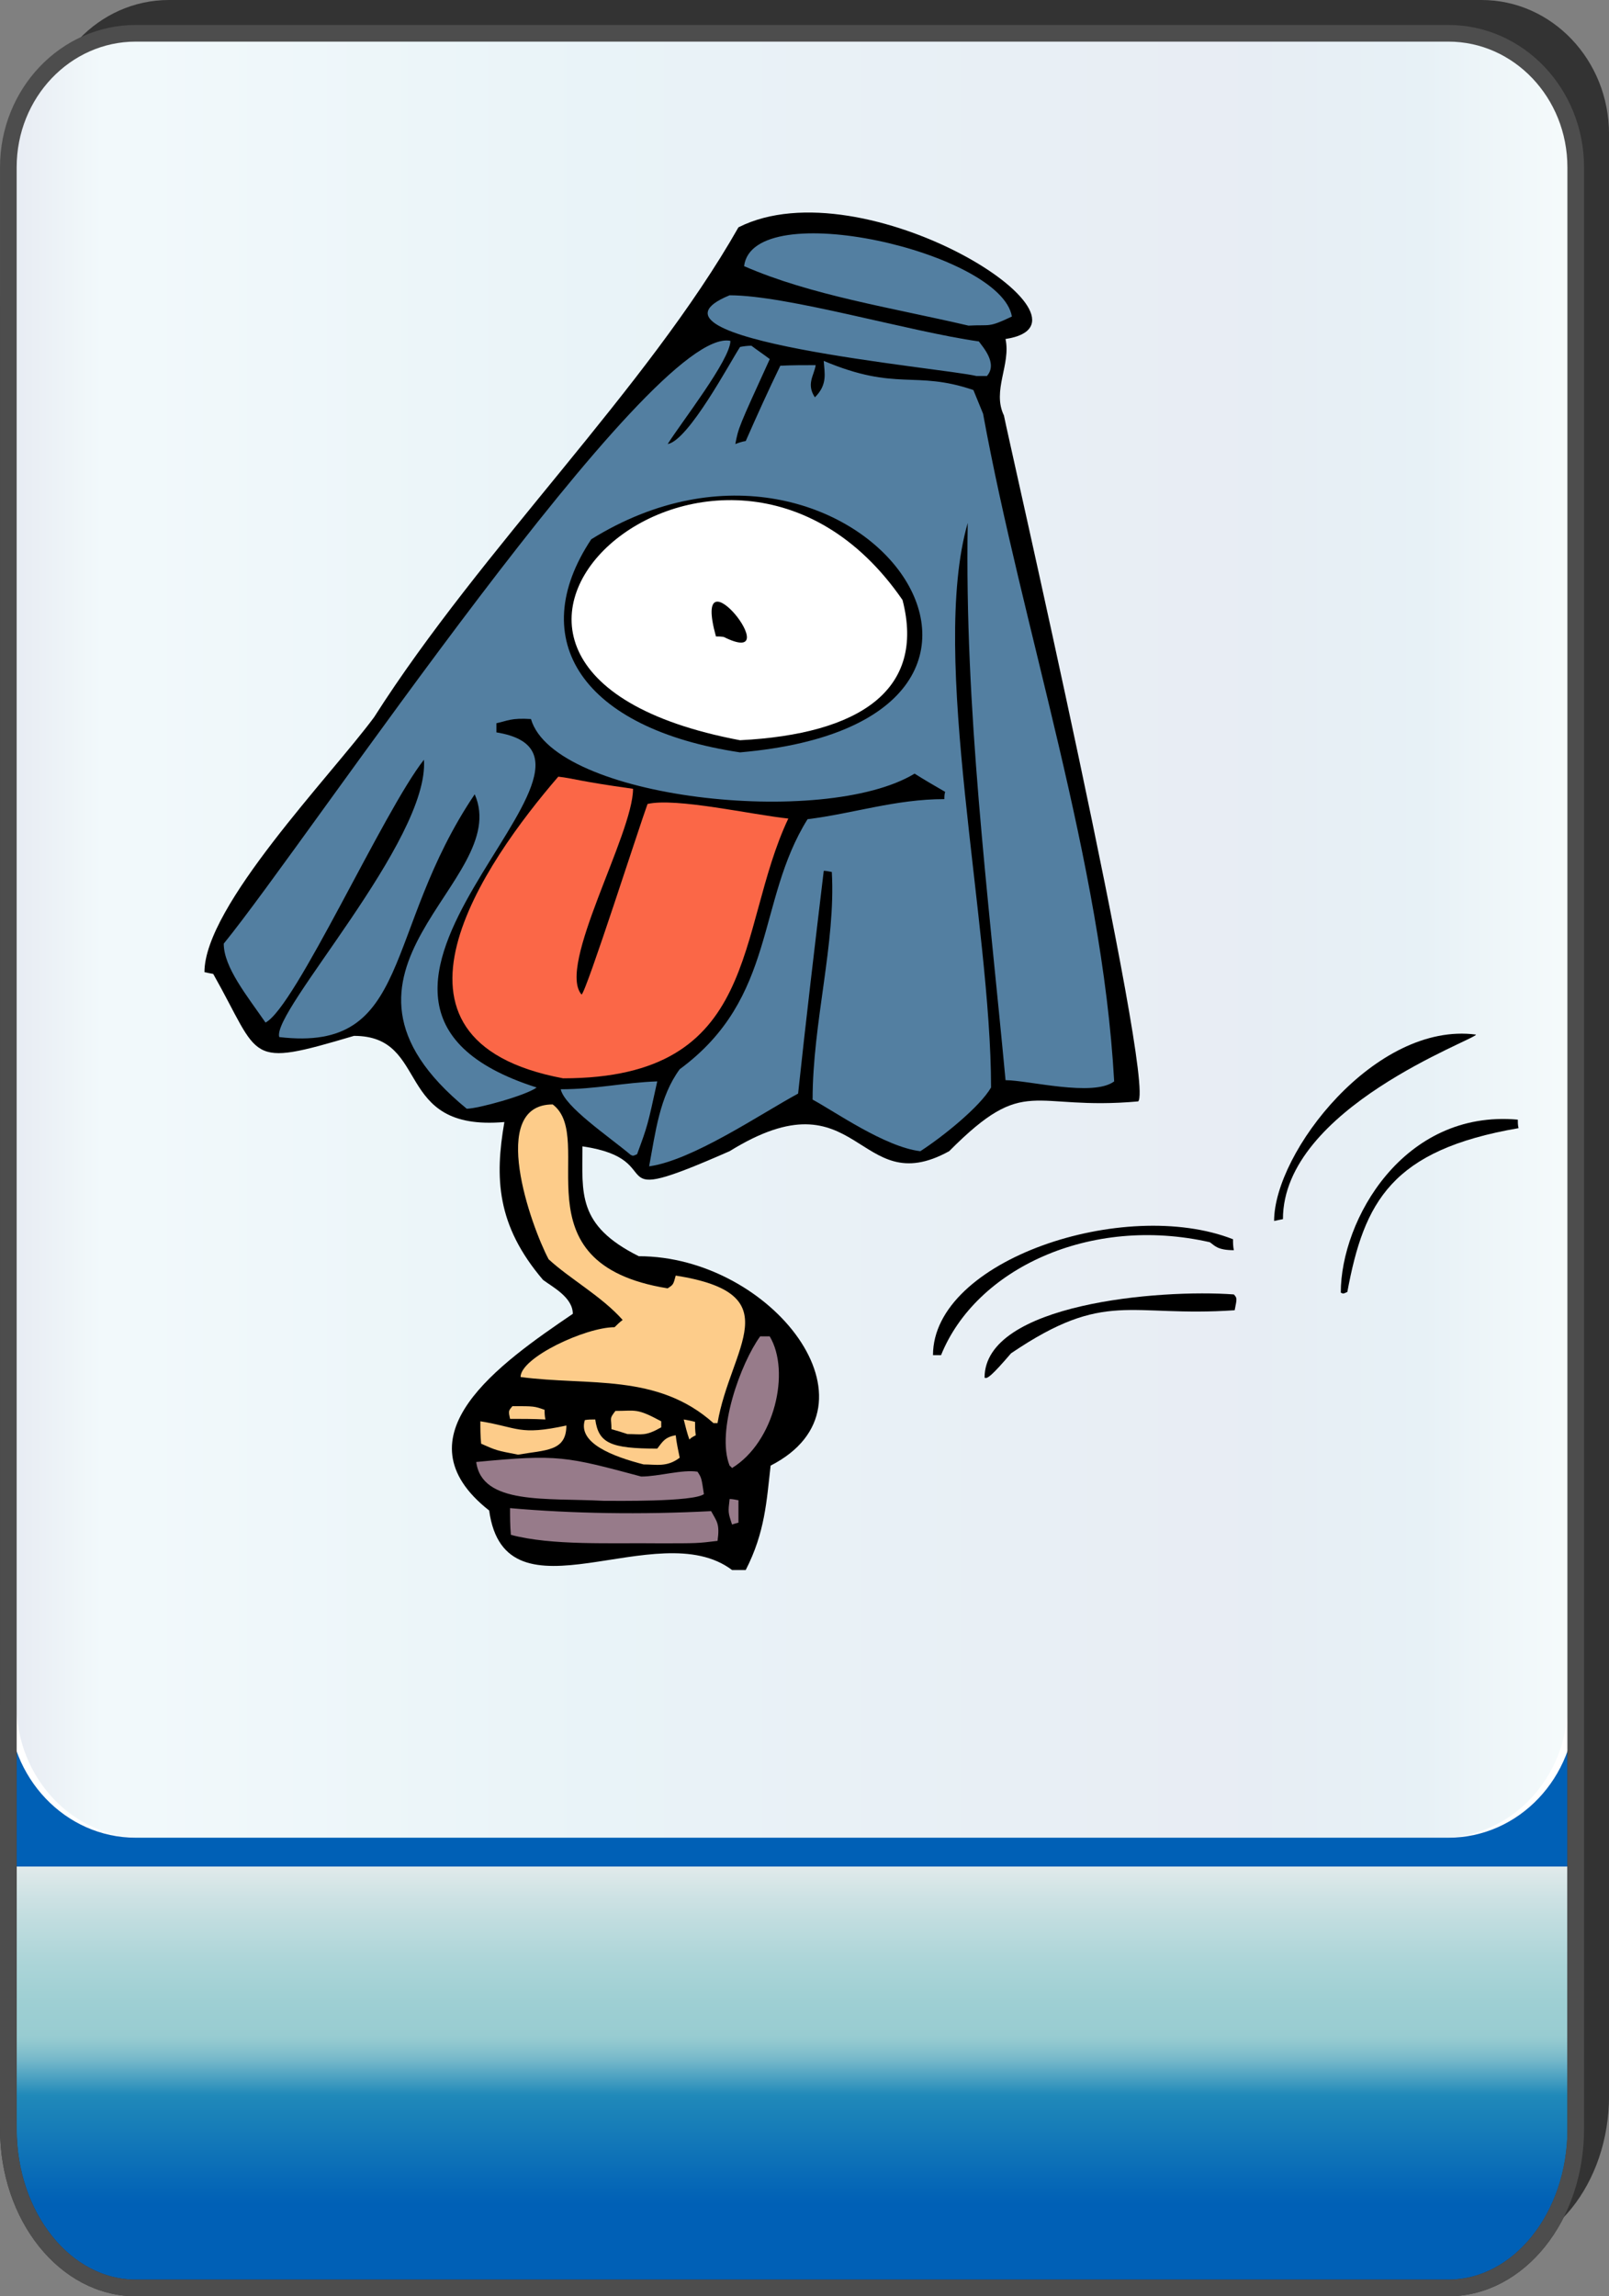 <?xml version="1.0" encoding="utf-8"?>
<!-- Generator: Adobe Illustrator 12.0.0, SVG Export Plug-In . SVG Version: 6.00 Build 51448)  -->
<!DOCTYPE svg PUBLIC "-//W3C//DTD SVG 1.1//EN" "http://www.w3.org/Graphics/SVG/1.1/DTD/svg11.dtd">
<svg  version="1.1"
	 xmlns:x="http://ns.adobe.com/Extensibility/1.0/" xmlns:i="http://ns.adobe.com/AdobeIllustrator/10.0/" xmlns:graph="http://ns.adobe.com/Graphs/1.0/" i:viewOrigin="-0.2363 65" i:rulerOrigin="0 0" i:pageBounds="0 65 45 0"
	 xmlns="http://www.w3.org/2000/svg" xmlns:xlink="http://www.w3.org/1999/xlink" xmlns:a="http://ns.adobe.com/AdobeSVGViewerExtensions/3.0/"
	 width="45.73" height="65.236" viewBox="0 0 45.73 65.236" overflow="visible" enable-background="new 0 0 45.73 65.236"
	 xml:space="preserve">
<rect x="0" y="0" width="45.73" height="65.236" fill="#808080" stroke="none"/>
<g id="图层_1" i:layer="yes" i:dimmedPercent="50" i:rgbTrio="#4F008000FFFF">
	<g>
		<g i:knockout="Off">
			<path fill="#333333" d="M1.182,47.468v12.076c0,2.491,1.621,4.511,3.619,4.511h37.308c2.001,0,3.622-2.02,3.622-4.511l0,0V3.807
				C45.73,1.705,44.106,0,42.108,0H4.801C2.803,0,1.182,1.705,1.182,3.807l0,0v43.652C1.182,47.46,1.182,47.465,1.182,47.468z"/>
			
				<linearGradient id="XMLID_3_" gradientUnits="userSpaceOnUse" x1="-41.702" y1="22.012" x2="-41.702" y2="82.758" gradientTransform="matrix(1 0 0 -1 64.215 87.012)">
				<stop  offset="0.039" style="stop-color:#0060B6"/>
				<stop  offset="0.09" style="stop-color:#2089B9"/>
				<stop  offset="0.099" style="stop-color:#4FA3C2"/>
				<stop  offset="0.107" style="stop-color:#77B9CA"/>
				<stop  offset="0.114" style="stop-color:#8FC7CF"/>
				<stop  offset="0.118" style="stop-color:#98CCD1"/>
				<stop  offset="0.134" style="stop-color:#9ECFD3"/>
				<stop  offset="0.156" style="stop-color:#AFD6D9"/>
				<stop  offset="0.181" style="stop-color:#CBE1E3"/>
				<stop  offset="0.197" style="stop-color:#E1EAEB"/>
				<a:midPointStop  offset="0.039" style="stop-color:#0060B6"/>
				<a:midPointStop  offset="0.5" style="stop-color:#0060B6"/>
				<a:midPointStop  offset="0.09" style="stop-color:#2089B9"/>
				<a:midPointStop  offset="0.5" style="stop-color:#2089B9"/>
				<a:midPointStop  offset="0.099" style="stop-color:#4FA3C2"/>
				<a:midPointStop  offset="0.5" style="stop-color:#4FA3C2"/>
				<a:midPointStop  offset="0.107" style="stop-color:#77B9CA"/>
				<a:midPointStop  offset="0.5" style="stop-color:#77B9CA"/>
				<a:midPointStop  offset="0.114" style="stop-color:#8FC7CF"/>
				<a:midPointStop  offset="0.5" style="stop-color:#8FC7CF"/>
				<a:midPointStop  offset="0.118" style="stop-color:#98CCD1"/>
				<a:midPointStop  offset="0.5" style="stop-color:#98CCD1"/>
				<a:midPointStop  offset="0.134" style="stop-color:#9ECFD3"/>
				<a:midPointStop  offset="0.5" style="stop-color:#9ECFD3"/>
				<a:midPointStop  offset="0.156" style="stop-color:#AFD6D9"/>
				<a:midPointStop  offset="0.5" style="stop-color:#AFD6D9"/>
				<a:midPointStop  offset="0.181" style="stop-color:#CBE1E3"/>
				<a:midPointStop  offset="0.5" style="stop-color:#CBE1E3"/>
				<a:midPointStop  offset="0.197" style="stop-color:#E1EAEB"/>
			</linearGradient>
			<path fill="url(#XMLID_3_)" d="M44.787,60.488c0,2.492-1.624,4.512-3.619,4.512H3.857c-1.998,0-3.619-2.02-3.619-4.512V8.765
				c0-2.49,1.621-4.511,3.619-4.511h37.308c2.001,0,3.619,2.021,3.619,4.511v51.724H44.787z"/>
			<path fill="none" stroke="#333333" stroke-width="0.473" d="M44.787,60.488c0,2.492-1.624,4.512-3.619,4.512H3.857
				c-1.998,0-3.619-2.02-3.619-4.512V8.765c0-2.49,1.621-4.511,3.619-4.511h37.308c2.001,0,3.619,2.021,3.619,4.511v51.724H44.787z"
				/>
			<path fill="#FFFFFF" d="M0.237,4.752c0-2.101,1.623-3.807,3.62-3.807h37.308c2.001,0,3.619,1.705,3.619,3.807v43.651
				c0,2.103-1.621,3.806-3.619,3.806H3.857c-1.999,0-3.62-1.703-3.62-3.807V4.752L0.237,4.752z"/>
			
				<linearGradient id="XMLID_4_" gradientUnits="userSpaceOnUse" x1="2.553" y1="25.232" x2="46.645" y2="25.232" gradientTransform="matrix(-1 0 0 1 47.109 1.345)">
				<stop  offset="0" style="stop-color:#A2D8E0"/>
				<stop  offset="0.09" style="stop-color:#1878AD"/>
				<stop  offset="0.213" style="stop-color:#194D91"/>
				<stop  offset="0.64" style="stop-color:#2B90BD"/>
				<stop  offset="0.944" style="stop-color:#82CBDE"/>
				<stop  offset="1" style="stop-color:#1A478D"/>
				<a:midPointStop  offset="0" style="stop-color:#A2D8E0"/>
				<a:midPointStop  offset="0.5" style="stop-color:#A2D8E0"/>
				<a:midPointStop  offset="0.09" style="stop-color:#1878AD"/>
				<a:midPointStop  offset="0.5" style="stop-color:#1878AD"/>
				<a:midPointStop  offset="0.213" style="stop-color:#194D91"/>
				<a:midPointStop  offset="0.5" style="stop-color:#194D91"/>
				<a:midPointStop  offset="0.64" style="stop-color:#2B90BD"/>
				<a:midPointStop  offset="0.5" style="stop-color:#2B90BD"/>
				<a:midPointStop  offset="0.944" style="stop-color:#82CBDE"/>
				<a:midPointStop  offset="0.5" style="stop-color:#82CBDE"/>
				<a:midPointStop  offset="1" style="stop-color:#1A478D"/>
			</linearGradient>
			<path i:isolated="yes" i:knockout="Off" opacity="0.1" fill="url(#XMLID_4_)" enable-background="new    " d="M0.464,4.752
				c0-2.101,1.602-3.807,3.579-3.807h36.934c1.977,0,3.58,1.705,3.58,3.807v43.651c0,2.103-1.604,3.806-3.58,3.806H4.042
				c-1.975,0-3.577-1.703-3.577-3.807L0.464,4.752L0.464,4.752z"/>
			<path fill="none" stroke="#4D4D4D" stroke-width="0.473" d="M0.237,48.413v12.075C0.237,62.98,1.86,65,3.857,65h37.308
				c2.001,0,3.619-2.02,3.619-4.512V4.752c0-2.102-1.621-3.806-3.619-3.806H3.857c-1.998,0-3.62,1.705-3.62,3.806v43.651
				C0.235,48.406,0.237,48.409,0.237,48.413z"/>
		</g>
		<g>
			<path i:knockout="Off" d="M20.806,44.604c-2.126-1.604-6.446,1.638-6.903-1.69c-2.676-2.104,0.319-4.19,2.377-5.588
				c0-0.466-0.57-0.758-0.846-0.964c-1.325-1.553-1.373-2.899-1.099-4.485c-3.177,0.276-2.081-2.448-4.274-2.448
				c-3.084,0.914-2.628,0.672-4.001-1.76c-0.089-0.016-0.182-0.034-0.249-0.051c0-1.879,3.587-5.57,4.822-7.243
				c3.064-4.812,7.749-9.33,10.355-13.917c3.565-1.793,10.677,2.707,7.59,3.173c0.158,0.725-0.388,1.466-0.045,2.173
				c0.09,0.5,4.32,18.97,3.816,19.487c-3.063,0.276-3.178-0.792-5.372,1.414c-2.63,1.45-2.538-2.293-6.24,0
				c-3.888,1.708-1.576,0.242-4.183-0.137c0,1.329-0.161,2.242,1.601,3.121c3.771,0,7.085,4.241,3.747,5.949
				c-0.114,1-0.158,1.897-0.708,2.967C21.056,44.604,20.919,44.604,20.806,44.604z"/>
			<path i:knockout="Off" fill="#977B8A" d="M20.806,43.312c-0.114-0.345-0.114-0.345-0.069-0.725c0.069,0,0.161,0.017,0.251,0.035
				c0,0.206,0,0.413,0,0.637C20.919,43.277,20.85,43.294,20.806,43.312L20.806,43.312z M18.748,43.846
				c-1.395-0.017-3.063,0.069-4.228-0.241c-0.024-0.259-0.024-0.519-0.024-0.759c1.759,0.155,3.727,0.189,5.715,0.085
				c0.158,0.294,0.251,0.347,0.183,0.845C19.823,43.846,19.823,43.846,18.748,43.846L18.748,43.846z M17.147,42.638
				c-1.624-0.086-3.451,0.121-3.612-1.103c2.332-0.225,2.562-0.155,4.688,0.413c0.502,0,1.164-0.206,1.601-0.137
				c0.113,0.173,0.113,0.173,0.182,0.637C19.706,42.673,17.467,42.638,17.147,42.638L17.147,42.638z M20.736,41.638
				c-0.388-0.982,0.319-2.914,0.869-3.672c0.09,0,0.182,0,0.271,0c0.598,1,0.141,3-1.071,3.741
				C20.781,41.674,20.758,41.656,20.736,41.638z"/>
			<path i:knockout="Off" fill="#FDCC8A" d="M18.291,41.604c-0.869-0.224-1.875-0.604-1.669-1.259
				c0.093-0.018,0.183-0.018,0.296-0.018c0.093,0.673,0.436,0.828,1.762,0.828c0.137-0.173,0.206-0.328,0.525-0.379
				c0.021,0.206,0.068,0.414,0.113,0.638C18.954,41.69,18.655,41.604,18.291,41.604z"/>
			<path i:knockout="Off" fill="#FDCC8A" d="M14.724,41.327c-0.615-0.119-0.615-0.119-1.049-0.311
				c-0.023-0.224-0.023-0.43-0.023-0.637c1.072,0.171,1.096,0.413,2.445,0.12C16.097,41.241,15.503,41.19,14.724,41.327z"/>
			<path i:knockout="Off" fill="#FDCC8A" d="M19.593,40.897c-0.068-0.191-0.113-0.379-0.161-0.57
				c0.093,0.018,0.206,0.036,0.322,0.068c0,0.123,0,0.242,0.021,0.381C19.706,40.811,19.638,40.845,19.593,40.897z"/>
			<path i:knockout="Off" fill="#FDCC8A" d="M17.834,40.742c-0.161-0.053-0.322-0.104-0.456-0.139c0-0.345-0.072-0.276,0.113-0.519
				c0.594,0,0.594-0.085,1.302,0.295c0,0.052,0,0.103,0,0.171C18.336,40.811,18.246,40.742,17.834,40.742z"/>
			<path i:knockout="Off" fill="#FDCC8A" d="M20.279,40.432c-1.6-1.432-3.564-1.053-5.484-1.311c0-0.553,1.849-1.415,2.672-1.415
				c0.069-0.069,0.138-0.138,0.23-0.206c-0.598-0.674-1.511-1.174-2.105-1.725c-0.501-0.947-1.734-4.398,0.117-4.398
				c1.277,0.966-1.12,4.519,3.266,5.225c0.161-0.104,0.161-0.104,0.23-0.363c3.29,0.519,1.553,2.037,1.188,4.192
				C20.349,40.432,20.301,40.432,20.279,40.432z"/>
			<path i:knockout="Off" fill="#FDCC8A" d="M14.496,40.31c-0.048-0.225-0.048-0.225,0.069-0.361c0.617,0,0.617,0,0.913,0.104
				c0,0.085,0,0.172,0.024,0.274C15.159,40.31,14.815,40.31,14.496,40.31z"/>
			<path i:knockout="Off" d="M27.983,39.138c0-2.104,4.982-2.519,7.085-2.363c0.093,0.104,0.093,0.104,0.023,0.449
				c-3.016,0.207-3.657-0.604-6.356,1.224C28.189,39.085,28.049,39.189,27.983,39.138z"/>
			<path i:knockout="Off" d="M26.517,38.5c0-2.708,5.443-4.501,8.527-3.293c0,0.103,0,0.205,0.024,0.311
				c-0.48,0-0.55-0.139-0.684-0.227c-3.407-0.773-6.652,0.761-7.638,3.209C26.657,38.5,26.589,38.5,26.517,38.5z"/>
			<path i:knockout="Off" d="M38.107,36.724c0-2.069,1.783-5.208,5.031-4.915c0,0.069,0,0.155,0.021,0.242
				c-3.609,0.621-4.389,2.086-4.866,4.654C38.177,36.758,38.177,36.758,38.107,36.724z"/>
			<path i:knockout="Off" d="M36.212,34.688c0-1.948,2.881-5.674,5.738-5.295c0,0.139-5.487,2.087-5.487,5.243
				C36.37,34.654,36.28,34.672,36.212,34.688z"/>
			<path i:knockout="Off" fill="#537FA1" d="M18.449,33.136c0.183-0.982,0.299-1.984,0.869-2.759
				c2.765-2.035,2.171-4.761,3.634-7.104c1.28-0.155,2.493-0.57,3.888-0.57c0-0.068,0-0.137,0.023-0.206
				c-0.299-0.173-0.597-0.345-0.869-0.518c-2.562,1.553-10.241,0.724-10.903-1.551c-0.57-0.036-0.663,0.051-0.982,0.119
				c0,0.087,0,0.173,0,0.26c4.479,0.724-6.563,7.639,1.144,10.089c-0.299,0.224-1.672,0.603-1.988,0.603
				c-4.804-3.932,1.325-6.433,0.227-8.933c-2.628,3.896-1.759,7.346-5.555,6.897c-0.229-0.723,4.273-5.586,4.112-7.879
				c-1.164,1.482-3.655,7.036-4.503,7.467c-0.524-0.76-1.187-1.57-1.187-2.242c2.376-2.914,12.161-17.591,14.4-17.125
				c0,0.535-1.392,2.311-1.783,2.932c0.598-0.104,1.783-2.346,2.058-2.759c0.093-0.018,0.206-0.035,0.322-0.035
				c0.158,0.121,0.341,0.242,0.522,0.38c-0.89,1.948-0.89,1.948-0.979,2.414c0.09-0.035,0.183-0.069,0.296-0.086
				c0.319-0.725,0.639-1.432,0.982-2.139c0.319-0.017,0.663-0.017,1.006-0.017c-0.045,0.292-0.274,0.535-0.023,0.914
				c0.367-0.362,0.274-0.689,0.251-1.035c2.084,0.879,2.585,0.259,4.254,0.828c0.09,0.224,0.183,0.448,0.275,0.672
				c1.119,6.122,3.38,12.727,3.726,18.97c-0.597,0.448-2.448-0.035-3.087-0.035c-0.505-5.382-1.167-10.537-1.075-15.831
				c-1.096,3.811,0.663,11.348,0.663,16.039c-0.319,0.551-1.37,1.396-2.01,1.81c-1.009-0.12-2.448-1.138-3.062-1.466
				c0-2.188,0.662-4.449,0.546-6.467c-0.09-0.017-0.158-0.033-0.229-0.033c-0.251,2.104-0.502,4.207-0.729,6.329
				C21.605,31.653,19.686,32.964,18.449,33.136L18.449,33.136z M17.924,32.809c0.068,0.034,0.068,0.034,0.183-0.018
				c0.298-0.809,0.298-0.809,0.573-2.069c-0.962,0.034-1.738,0.224-2.744,0.224C16.052,31.446,17.285,32.274,17.924,32.809
				L17.924,32.809z M27.753,10.683c0.093,0,0.186,0,0.296,0c0.322-0.363-0.135-0.845-0.228-0.983
				c-1.967-0.276-5.439-1.311-7.085-1.311C17.673,9.648,26.863,10.458,27.753,10.683L27.753,10.683z M27.526,9.251
				c0.639-0.035,0.546,0.068,1.233-0.258c-0.299-1.828-7.36-3.449-7.611-1.432C23.045,8.389,25.308,8.734,27.526,9.251z"/>
			<path i:knockout="Off" fill="#FB6747" d="M16.004,30.635c-5.782-1.087-2.218-6.157-0.137-8.57
				c0.456,0.052,0.525,0.121,2.125,0.345c0,1.293-2.17,5.036-1.463,5.846c0.138-0.087,1.646-4.795,1.875-5.415
				c0.801-0.189,2.995,0.311,4.001,0.414C20.897,26.445,21.65,30.635,16.004,30.635z"/>
			<path i:knockout="Off" d="M21.032,21.375c-4.479-0.673-6.127-3.19-4.228-6.054C24.277,10.683,31.366,20.478,21.032,21.375z"/>
			<path i:knockout="Off" fill="#FFFFFF" d="M21.032,21.03c-10.878-2.053-0.525-11.451,4.619-3.984
				C26.313,19.599,24.438,20.857,21.032,21.03z"/>
			<path i:knockout="Off" d="M20.575,18.098c-0.09-0.017-0.158-0.017-0.227-0.017C19.617,15.442,22.45,19.03,20.575,18.098z"/>
		</g>
	</g>
</g>
</svg>
